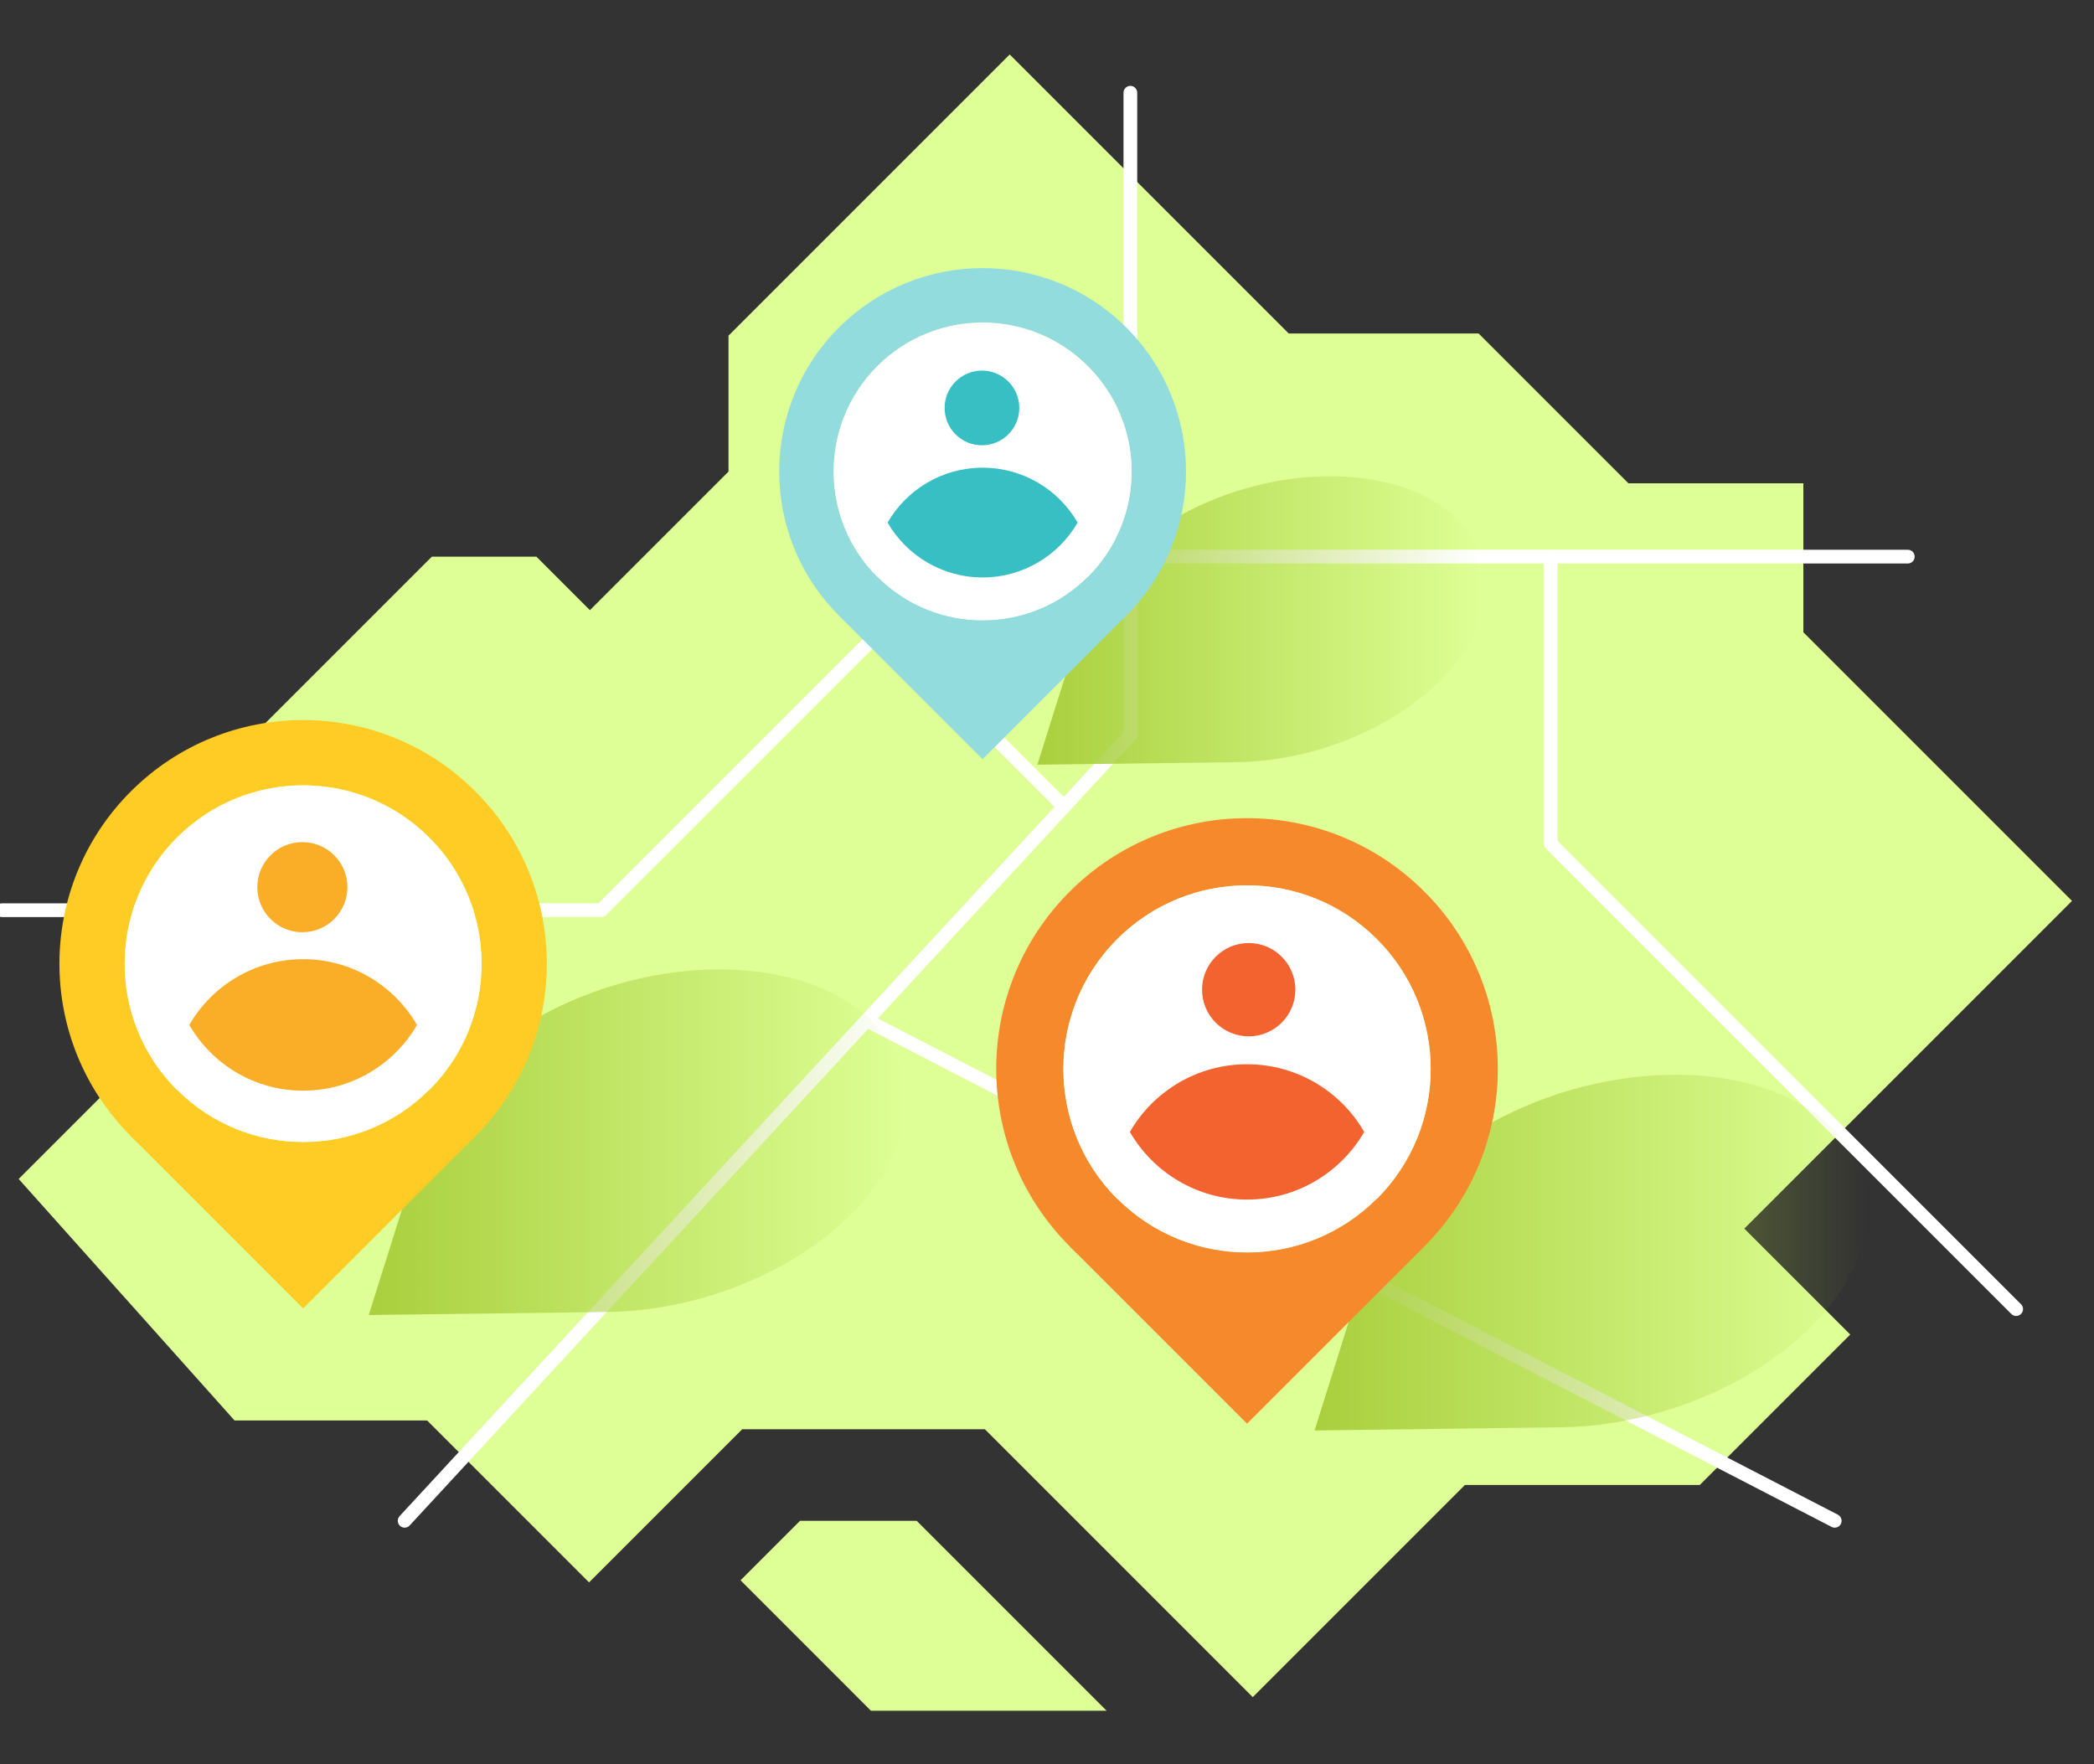<svg xmlns="http://www.w3.org/2000/svg" viewBox="0 0 343 289" width="343" height="289" preserveAspectRatio="xMidYMid meet" style="width: 100%; height: 100%; transform: translate3d(0px, 0px, 0px);"><rect x="0" y="0" width="343" height="289" fill="#333333" stroke="none"/><defs><clipPath id="animationMask_ZjwCQGbbjo"><rect width="343" height="289" x="0" y="0"></rect></clipPath><linearGradient id="gr_CuQLrNuDTI" spreadMethod="pad" gradientUnits="userSpaceOnUse" x1="577" y1="-103" x2="650.49" y2="-103"><stop offset="0%" stop-color="rgb(169,207,61)" stop-opacity="1"></stop><stop offset="50%" stop-color="rgb(169,207,61)" stop-opacity="0.5"></stop><stop offset="100%" stop-color="rgb(169,207,61)" stop-opacity="0"></stop></linearGradient><linearGradient id="gr_eDKAuuYU7x" spreadMethod="pad" gradientUnits="userSpaceOnUse" x1="468" y1="-16" x2="556.048" y2="-16"><stop offset="0%" stop-color="rgb(169,207,61)" stop-opacity="1"></stop><stop offset="50%" stop-color="rgb(169,207,61)" stop-opacity="0.5"></stop><stop offset="100%" stop-color="rgb(169,207,61)" stop-opacity="0"></stop></linearGradient><linearGradient id="gr_nziuYoeO2J" spreadMethod="pad" gradientUnits="userSpaceOnUse" x1="623" y1="3" x2="713.614" y2="3"><stop offset="0%" stop-color="rgb(169,207,61)" stop-opacity="1"></stop><stop offset="50%" stop-color="rgb(169,207,61)" stop-opacity="0.5"></stop><stop offset="100%" stop-color="rgb(169,207,61)" stop-opacity="0"></stop></linearGradient></defs><g clip-path="url(#animationMask_ZjwCQGbbjo)"><g transform="matrix(1,0,0,1,-408,199.679)" opacity="1" style="display: block;"><g class="i" opacity="1" transform="matrix(1,0,0,1,0,0)"><g opacity="1" transform="matrix(1,0,0,1,0,0)"><path fill="rgb(221,255,149)" fill-opacity="1" d=" M411.059,-6.563 C411.059,-6.563 425.749,-21.253 425.749,-21.253 C425.749,-21.253 425.749,-55.509 425.749,-55.509 C425.749,-55.509 478.735,-108.495 478.735,-108.495 C478.735,-108.495 495.864,-108.495 495.864,-108.495 C495.864,-108.495 504.626,-99.733 504.626,-99.733 C504.626,-99.733 527.331,-122.438 527.331,-122.438 C527.331,-122.438 527.331,-144.7 527.331,-144.7 C527.331,-144.7 573.389,-190.757 573.389,-190.757 C573.389,-190.757 619.089,-145.057 619.089,-145.057 C619.089,-145.057 650.199,-145.057 650.199,-145.057 C650.199,-145.057 674.745,-120.511 674.745,-120.511 C674.745,-120.511 703.392,-120.511 703.392,-120.511 C703.392,-120.511 703.392,-96.111 703.392,-96.111 C703.392,-96.111 747.394,-52.109 747.394,-52.109 C747.394,-52.109 693.72,1.566 693.72,1.566 C693.72,1.566 711.072,18.918 711.072,18.918 C711.072,18.918 686.427,43.562 686.427,43.562 C686.427,43.562 647.952,43.562 647.952,43.562 C647.952,43.562 613.202,78.312 613.202,78.312 C613.202,78.312 569.319,34.428 569.319,34.428 C569.319,34.428 529.578,34.428 529.578,34.428 C529.578,34.428 504.488,59.518 504.488,59.518 C504.488,59.518 477.959,32.99 477.959,32.99 C477.959,32.99 446.417,32.99 446.417,32.99 C446.417,32.99 411.059,-6.563 411.059,-6.563z"></path></g><g opacity="1" transform="matrix(1,0,0,1,0,0)"><path fill="rgb(221,255,149)" fill-opacity="1" d=" M589.268,80.541 C589.268,80.541 550.662,80.541 550.662,80.541 C550.662,80.541 529.302,59.174 529.302,59.174 C529.302,59.174 539.049,49.427 539.049,49.427 C539.049,49.427 558.154,49.427 558.154,49.427 C558.154,49.427 589.268,80.541 589.268,80.541z"></path></g></g><g opacity="1" transform="matrix(1,0,0,1,0,0)"><g opacity="1" transform="matrix(1,0,0,1,0,0)"><path stroke-linecap="round" stroke-linejoin="round" fill-opacity="0" stroke="rgb(255,255,255)" stroke-opacity="1" stroke-width="2.248" d=" M474.282,49.427 C474.282,49.427 593.155,-79.308 593.155,-79.308 C593.155,-79.308 593.155,-184.489 593.155,-184.489"></path></g><g opacity="1" transform="matrix(1,0,0,1,0,0)"><path stroke-linecap="round" stroke-linejoin="round" fill-opacity="0" stroke="rgb(255,255,255)" stroke-opacity="1" stroke-width="2.248" d=" M582.28,-67.531 C582.28,-67.531 552.86,-96.951 552.86,-96.951 C552.86,-96.951 506.497,-50.589 506.497,-50.589 C506.497,-50.589 408.347,-50.589 408.347,-50.589"></path></g><g opacity="1" transform="matrix(1,0,0,1,0,0)"><path stroke-linecap="round" stroke-linejoin="round" fill-opacity="0" stroke="rgb(255,255,255)" stroke-opacity="1" stroke-width="2.248" d=" M549.966,-32.537 C549.966,-32.537 708.532,49.427 708.532,49.427"></path></g><g opacity="1" transform="matrix(1,0,0,1,0,0)"><path stroke-linecap="round" stroke-linejoin="round" fill-opacity="0" stroke="rgb(255,255,255)" stroke-opacity="1" stroke-width="2.248" d=" M593.155,-108.503 C593.155,-108.503 720.5,-108.503 720.5,-108.503"></path></g><g opacity="1" transform="matrix(1,0,0,1,0,0)"><path stroke-linecap="round" stroke-linejoin="round" fill-opacity="0" stroke="rgb(255,255,255)" stroke-opacity="1" stroke-width="2.248" d=" M662,-108.503 C662,-108.503 662,-61.5 662,-61.5 C662,-61.5 738.25,14.75 738.25,14.75"></path></g></g></g><g transform="matrix(1,0,0,1,-408,201.215)" opacity="1" style="display: block;"><g opacity="1" transform="matrix(1,0,0,1,0,0)"><path fill="url(#gr_nziuYoeO2J)" fill-opacity="1" d=" M712.92,3.196 C717.934,-12.748 703.975,-25.445 681.743,-25.161 C659.511,-24.877 637.42,-11.72 632.406,4.224 C632.406,4.224 623.326,33.094 623.326,33.094 C623.326,33.094 663.583,32.58 663.583,32.58 C685.815,32.296 707.906,19.14 712.92,3.196z"></path></g><g opacity="1" transform="matrix(1,0,0,1,0,0)"><g opacity="1" transform="matrix(1,0,0,1,0,0)"><path fill="rgb(245,137,43)" fill-opacity="1" d=" M641.318,-55.168 C625.275,-71.211 599.26,-71.211 583.217,-55.168 C567.174,-39.125 567.174,-13.11 583.217,2.933 C599.26,18.976 625.275,18.976 641.318,2.933 C657.361,-13.11 657.361,-39.125 641.318,-55.168z M633.538,-4.847 C621.79,6.901 602.745,6.901 590.997,-4.847 C579.249,-16.595 579.249,-35.64 590.997,-47.388 C602.745,-59.136 621.79,-59.136 633.538,-47.388 C645.286,-35.64 645.286,-16.595 633.538,-4.847z"></path></g><g opacity="1" transform="matrix(1,0,0,1,0,0)"><path fill="rgb(255,255,255)" fill-opacity="1" d=" M633.538,-4.847 C621.79,6.901 602.745,6.901 590.997,-4.847 C579.249,-16.595 579.249,-35.64 590.997,-47.388 C602.745,-59.136 621.79,-59.136 633.538,-47.388 C645.286,-35.64 645.286,-16.595 633.538,-4.847z"></path></g><g opacity="1" transform="matrix(0.997,0,0,0.997,2.11,-0.109)"><path fill="rgb(242,99,47)" fill-opacity="1" d=" M619.933,-39.114 C619.933,-34.881 616.501,-31.449 612.268,-31.449 C608.035,-31.449 604.603,-34.881 604.603,-39.114 C604.603,-43.347 608.035,-46.779 612.268,-46.779 C616.501,-46.779 619.933,-43.347 619.933,-39.114z"></path></g><g opacity="1" transform="matrix(1,0,0,1,0,0)"><path fill="rgb(242,99,47)" fill-opacity="1" d=" M631.459,-15.804 C627.631,-9.183 620.463,-4.725 612.268,-4.725 C604.073,-4.725 596.904,-9.183 593.076,-15.804 C596.904,-22.433 604.064,-26.891 612.268,-26.891 C620.472,-26.891 627.631,-22.433 631.459,-15.804z"></path></g><g opacity="1" transform="matrix(1,0,0,1,0,0)"><path fill="rgb(245,137,43)" fill-opacity="1" d=" M641.318,2.933 C641.318,2.933 612.268,31.983 612.268,31.983 C612.268,31.983 583.217,2.933 583.217,2.933 C583.217,2.933 590.997,-4.847 590.997,-4.847 C602.745,6.901 621.79,6.901 633.538,-4.847 C633.538,-4.847 641.318,2.933 641.318,2.933z"></path></g></g></g><g transform="matrix(1,0,0,1,-408,202.993)" opacity="1" style="display: block;"><g opacity="1" transform="matrix(1,0,0,1,0,0)"><path fill="url(#gr_eDKAuuYU7x)" fill-opacity="1" d=" M555.457,-16.644 C560.329,-32.136 546.766,-44.474 525.163,-44.198 C503.56,-43.922 482.095,-31.137 477.223,-15.645 C477.223,-15.645 468.4,12.408 468.4,12.408 C468.4,12.408 507.517,11.908 507.517,11.908 C529.12,11.632 550.585,-1.152 555.457,-16.644z"></path></g><g opacity="1" transform="matrix(1,0,0,1,0,0)"><g opacity="1" transform="matrix(1,0,0,1,0,0)"><path fill="rgb(254,204,37)" fill-opacity="1" d=" M485.882,-73.355 C470.293,-88.944 445.016,-88.944 429.427,-73.355 C413.838,-57.766 413.838,-32.489 429.427,-16.9 C445.016,-1.311 470.293,-1.311 485.882,-16.9 C501.471,-32.489 501.471,-57.766 485.882,-73.355z M478.323,-24.459 C466.907,-13.043 448.403,-13.043 436.987,-24.459 C425.571,-35.875 425.571,-54.379 436.987,-65.795 C448.403,-77.211 466.907,-77.211 478.323,-65.795 C489.739,-54.379 489.739,-35.875 478.323,-24.459z"></path></g><g opacity="1" transform="matrix(1,0,0,1,0,0)"><path fill="rgb(255,255,255)" fill-opacity="1" d=" M478.323,-24.459 C466.907,-13.043 448.403,-13.043 436.987,-24.459 C425.571,-35.875 425.571,-54.379 436.987,-65.795 C448.403,-77.211 466.907,-77.211 478.323,-65.795 C489.739,-54.379 489.739,-35.875 478.323,-24.459z"></path></g><g opacity="1" transform="matrix(0.991,0,0,0.991,3.992,-0.44)"><path fill="rgb(250,174,40)" fill-opacity="1" d=" M465.103,-57.756 C465.103,-53.643 461.768,-50.308 457.655,-50.308 C453.542,-50.308 450.207,-53.643 450.207,-57.756 C450.207,-61.869 453.542,-65.204 457.655,-65.204 C461.768,-65.204 465.103,-61.869 465.103,-57.756z"></path></g><g opacity="1" transform="matrix(1,0,0,1,0,0)"><path fill="rgb(250,174,40)" fill-opacity="1" d=" M476.303,-35.106 C472.583,-28.673 465.618,-24.34 457.655,-24.34 C449.692,-24.34 442.727,-28.673 439.007,-35.106 C442.727,-41.547 449.684,-45.879 457.655,-45.879 C465.626,-45.879 472.583,-41.547 476.303,-35.106z"></path></g><g opacity="1" transform="matrix(1,0,0,1,0,0)"><path fill="rgb(254,204,37)" fill-opacity="1" d=" M485.882,-16.9 C485.882,-16.9 457.655,11.328 457.655,11.328 C457.655,11.328 429.427,-16.9 429.427,-16.9 C429.427,-16.9 436.987,-24.459 436.987,-24.459 C448.403,-13.043 466.907,-13.043 478.323,-24.459 C478.323,-24.459 485.882,-16.9 485.882,-16.9z"></path></g></g></g><g transform="matrix(1,0,0,1,-408,204.384)" opacity="1" style="display: block;"><g opacity="1" transform="matrix(1,0,0,1,0,0)"><path fill="url(#gr_CuQLrNuDTI)" fill-opacity="1" d=" M650.585,-103.374 C654.652,-116.305 643.33,-126.602 625.299,-126.372 C607.268,-126.142 589.353,-115.471 585.286,-102.54 C585.286,-102.54 577.922,-79.126 577.922,-79.126 C577.922,-79.126 610.571,-79.543 610.571,-79.543 C628.602,-79.773 646.518,-90.443 650.585,-103.374z"></path></g><g opacity="1" transform="matrix(1,0,0,1,0,0)"><g opacity="1" transform="matrix(1,0,0,1,0,0)"><path fill="rgb(146,220,222)" fill-opacity="1" d=" M592.513,-150.708 C579.502,-163.719 558.404,-163.719 545.393,-150.708 C532.382,-137.697 532.382,-116.598 545.393,-103.587 C558.404,-90.576 579.502,-90.576 592.513,-103.587 C605.524,-116.598 605.524,-137.697 592.513,-150.708z M586.204,-109.897 C576.676,-100.369 561.23,-100.369 551.702,-109.897 C542.174,-119.425 542.174,-134.87 551.702,-144.398 C561.23,-153.926 576.676,-153.926 586.204,-144.398 C595.732,-134.87 595.732,-119.425 586.204,-109.897z"></path></g><g opacity="1" transform="matrix(1,0,0,1,0,0)"><path fill="rgb(255,255,255)" fill-opacity="1" d=" M586.204,-109.897 C576.676,-100.369 561.23,-100.369 551.702,-109.897 C542.174,-119.425 542.174,-134.87 551.702,-144.398 C561.23,-153.926 576.676,-153.926 586.204,-144.398 C595.732,-134.87 595.732,-119.425 586.204,-109.897z"></path></g><g opacity="1" transform="matrix(0.984,0,0,0.984,8.996,-2.077)"><path fill="rgb(55,191,195)" fill-opacity="1" d=" M575.17,-137.688 C575.17,-134.255 572.386,-131.472 568.953,-131.472 C565.52,-131.472 562.737,-134.255 562.737,-137.688 C562.737,-141.121 565.52,-143.905 568.953,-143.905 C572.386,-143.905 575.17,-141.121 575.17,-137.688z"></path></g><g opacity="1" transform="matrix(1,0,0,1,0,0)"><path fill="rgb(55,191,195)" fill-opacity="1" d=" M584.518,-118.783 C581.413,-113.413 575.6,-109.798 568.953,-109.798 C562.306,-109.798 556.493,-113.413 553.388,-118.783 C556.493,-124.159 562.3,-127.775 568.953,-127.775 C575.606,-127.775 581.413,-124.159 584.518,-118.783z"></path></g><g opacity="1" transform="matrix(1,0,0,1,0,0)"><path fill="rgb(146,220,222)" fill-opacity="1" d=" M592.513,-103.587 C592.513,-103.587 568.953,-80.027 568.953,-80.027 C568.953,-80.027 545.393,-103.587 545.393,-103.587 C545.393,-103.587 551.702,-109.897 551.702,-109.897 C561.23,-100.369 576.676,-100.369 586.204,-109.897 C586.204,-109.897 592.513,-103.587 592.513,-103.587z"></path></g></g></g></g></svg>